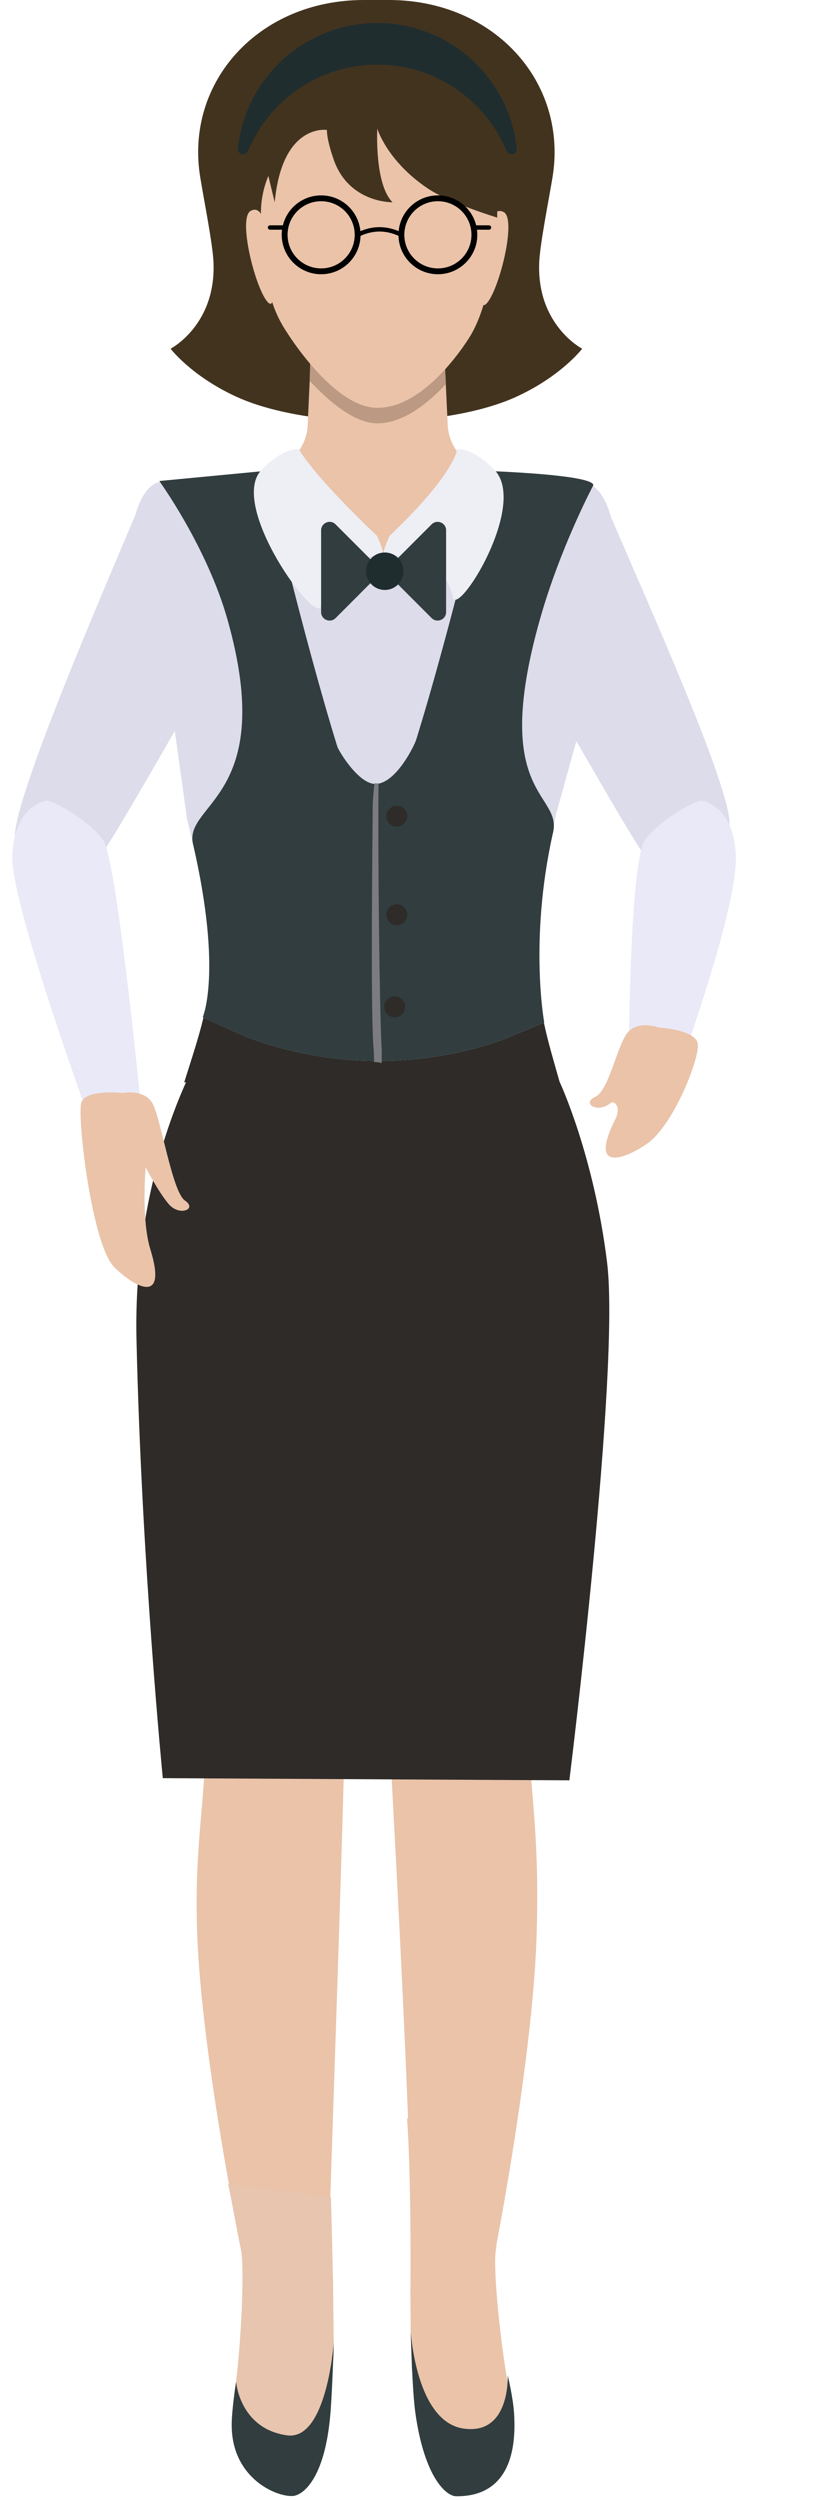<svg width="61" height="187" viewBox="0 0 61 187" fill="none" xmlns="http://www.w3.org/2000/svg">
<path d="M25.81 124.515H14.9C15.081 125.427 15.207 126.146 15.242 126.591C15.853 134.322 14.152 137.48 14.918 147.362C15.686 157.239 18.773 172.981 20.078 175.982C21.381 178.982 24.388 178.538 24.374 175.958C24.361 173.378 25.872 132.553 25.845 126.825C25.84 126.13 25.828 125.345 25.81 124.515Z" fill="#EAC3A9"/>
<path d="M39.524 124.969C39.552 124.253 39.711 122.827 39.927 121.029H28.842C28.864 122.72 28.894 124.324 28.942 125.631C29.146 131.355 31.293 165.314 30.817 176.87C30.712 179.447 33.93 179.771 35.111 176.718C36.293 173.666 39.782 155.165 40.145 145.262C40.511 135.36 39.227 132.718 39.524 124.969Z" fill="#EAC3A9"/>
<path d="M18.017 168.183C17.847 167.486 17.288 164.27 17.071 163.369L24.77 164.374C24.873 168.21 24.931 170.787 24.931 170.787L24.987 176.265C24.987 176.265 24.264 182.07 23.326 182.704C21.155 184.174 17.35 181.016 17.35 181.016C17.35 181.016 17.474 179.832 17.669 178.154C18.109 174.399 18.301 169.339 18.017 168.183Z" fill="#E8C5AF"/>
<path d="M24.98 175.216C24.98 175.216 24.473 182.592 21.476 182.165C17.926 181.658 17.67 178.154 17.67 178.154C17.67 178.154 17.41 179.795 17.35 181.016C17.139 185.268 20.615 186.773 21.905 186.703C22.663 186.659 24.319 185.436 24.728 180.559C24.879 178.761 24.98 175.216 24.98 175.216Z" fill="#313D3F"/>
<path d="M37.116 168.312C37.248 167.607 37.415 161.475 37.586 160.567L30.467 158.446C30.809 163.327 30.718 171.541 30.718 171.541L30.743 175.018C30.743 175.018 31.627 182.52 32.598 183.099C34.845 184.449 38.476 181.091 38.476 181.091C38.476 181.091 38.285 179.918 37.998 178.249C37.361 174.524 36.895 169.486 37.116 168.312Z" fill="#EAC3A9"/>
<path d="M30.744 174.4C30.744 174.4 31.127 181.122 34.675 181.655C38.222 182.186 37.998 177.669 37.998 177.669C37.998 177.669 38.398 179.293 38.476 180.511C38.859 186.465 35.442 186.724 34.149 186.722C33.389 186.721 31.757 185.303 31.083 180.452C30.838 178.665 30.744 174.4 30.744 174.4Z" fill="#313D3F"/>
<path d="M15.977 19.575C15.907 18.177 15.259 14.939 14.985 13.253C13.826 6.159 19.333 0 27.236 0C27.501 0 27.744 0 27.981 0C28.104 0 28.233 0 28.359 0C28.594 0 28.84 0 29.103 0C37.005 0 42.513 6.159 41.356 13.253C41.078 14.94 40.432 18.177 40.361 19.575C40.136 24.311 43.575 26.084 43.575 26.084C43.575 26.084 42.008 28.147 38.608 29.695C34.515 31.558 28.393 31.558 28.393 31.558H28.181H28.16H27.951C27.951 31.558 21.829 31.558 17.733 29.695C14.332 28.147 12.768 26.084 12.768 26.084C12.768 26.084 16.201 24.311 15.977 19.575Z" fill="#42331F"/>
<path d="M43.183 36.206C43.183 36.206 44.792 35.4 45.728 38.66C47.819 43.623 55.568 60.665 54.5 62C53.688 63.012 49.314 65.437 48.089 63.759C46.869 62.077 39.486 49.035 39.486 49.035L38.851 39.484L43.183 36.206Z" fill="#DDDCEA"/>
<path d="M12.662 36.106C12.662 36.106 11.053 35.3 10.117 38.56C8.026 43.523 0.144 61.649 1.213 62.984C2.024 63.996 6.532 65.337 7.756 63.659C8.976 61.977 16.359 48.935 16.359 48.935L16.994 39.385L12.662 36.106Z" fill="#DDDCEA"/>
<path d="M41.878 80.909L26.77 82.093L13.786 80.957C15.897 74.312 16.762 72.49 13.998 61.253L12.724 52.115C12.724 52.115 11.706 36.392 11.823 36.374L26.104 34.502L28.5 34.502L44.414 36.5V50.867L41.635 60.831C39.223 72.608 40.289 75.309 41.878 80.909Z" fill="#DDDCEA"/>
<path d="M10.216 100.221C9.929 87.612 14.717 79.358 14.717 79.358L41.879 80.908C41.879 80.908 44.444 86.358 45.438 94.431C46.429 102.504 42.615 133.17 42.615 133.17L12.185 133.007C12.185 133.007 10.6 116.999 10.216 100.221Z" fill="#2E2B29"/>
<path d="M15.227 76.12L18.312 77.512C24.451 79.861 31.256 79.974 37.471 77.832L40.708 76.496C41.01 77.916 41.421 79.294 41.88 80.911L13.788 80.958C14.387 79.062 14.883 77.559 15.227 76.12Z" fill="#2E2B29"/>
<path d="M14.472 63.242C13.585 60.072 20.825 59.77 17.024 46.333C15.489 40.906 11.924 35.98 11.924 35.98L19.794 35.23C19.794 35.23 22.68 47.566 25.25 55.854C25.344 56.157 26.872 58.73 28.168 58.64C29.698 58.533 31.034 55.706 31.145 55.348C33.717 47.06 36.5 35.23 36.5 35.23C36.5 35.23 44.342 35.487 44.413 36.288C44.413 36.288 41.946 40.906 40.41 46.333C36.61 59.77 42.248 59.257 41.358 62.427C39.602 70.39 40.735 76.483 40.735 76.483L37.469 77.832C31.254 79.974 24.45 79.862 18.31 77.512L15.172 76.095C15.175 76.095 16.647 72.735 14.472 63.242Z" fill="#313D3F"/>
<path d="M28.001 79.447C27.995 79.029 27.98 78.649 27.954 78.33C27.716 75.219 27.896 61.767 27.896 60.271C27.896 59.87 27.954 59.256 28.028 58.591C28.093 58.594 28.156 58.601 28.223 58.601C28.26 58.601 28.294 58.596 28.331 58.595C28.273 64.213 28.413 75.576 28.555 78.21C28.574 78.592 28.577 79.036 28.565 79.521C28.384 79.462 28.192 79.439 28.001 79.447Z" fill="#7C7C80"/>
<path d="M28.917 61.049C28.917 61.478 29.267 61.829 29.699 61.829C30.129 61.829 30.477 61.478 30.477 61.049C30.477 60.617 30.129 60.268 29.699 60.268C29.267 60.268 28.917 60.617 28.917 61.049Z" fill="#2E2B29"/>
<path d="M28.917 68.422C28.917 68.852 29.267 69.202 29.699 69.202C30.129 69.202 30.479 68.852 30.479 68.422C30.479 67.99 30.129 67.639 29.699 67.639C29.267 67.639 28.917 67.99 28.917 68.422Z" fill="#2E2B29"/>
<path d="M28.76 75.313C28.76 75.745 29.113 76.094 29.544 76.094C29.975 76.094 30.325 75.745 30.325 75.313C30.325 74.883 29.975 74.533 29.544 74.533C29.112 74.533 28.76 74.883 28.76 75.313Z" fill="#2E2B29"/>
<path d="M20.162 35.155C21.766 34.829 22.953 33.448 23.028 31.811L23.131 29.537L23.238 27.208H28.267H33.296L33.379 28.987L33.509 31.785C33.584 33.425 34.761 34.812 36.366 35.156L37.416 36.732C37.416 39.088 28.571 41.697 28.571 41.697C28.571 41.697 19.926 39.438 19.926 37.078L20.162 35.155Z" fill="#EAC3A9"/>
<path d="M23.179 28.489L23.24 26.052L28.27 27.209H33.298L33.372 28.736C32.093 30.102 30.2 31.678 28.252 31.664C26.493 31.678 24.511 29.92 23.179 28.489Z" fill="#BC9982"/>
<path d="M28.239 8.703L29.738 8.707C33.728 8.726 36.951 11.962 36.951 15.952L36.564 20.78C36.477 22.289 35.833 24.072 35.218 25.1C35.218 25.1 32.01 30.532 28.24 30.506C24.996 30.532 21.501 24.902 21.501 24.902C20.523 23.464 20.087 21.961 20.016 20.685L19.528 15.953C19.528 11.963 22.754 8.727 26.741 8.708L28.239 8.703Z" fill="#EAC3A9"/>
<path d="M19.889 17.393C19.889 17.393 19.764 15.238 18.766 15.77C17.767 16.302 19.14 21.731 20.076 22.636C21.012 23.54 19.889 17.393 19.889 17.393Z" fill="#EAC3A9"/>
<path d="M36.579 17.487C36.579 17.487 36.703 15.334 37.702 15.864C38.702 16.396 37.327 21.825 36.391 22.73C35.455 23.635 36.579 17.487 36.579 17.487Z" fill="#EAC3A9"/>
<path d="M31.146 25.34C31.146 25.34 28.492 25.036 26.089 25.389C26.089 25.389 29.012 28.481 31.146 25.34Z" fill="#EAC3A9"/>
<path d="M3.469 59.894C3.469 59.894 1.041 60.189 0.921 64.063C0.803 67.939 7.742 86.623 7.742 86.623L10.659 83.848C10.659 83.848 8.785 64.373 7.734 62.866C6.681 61.361 3.925 59.834 3.469 59.894Z" fill="#EAE9F7"/>
<path d="M9.18 81.756C9.18 81.756 10.777 81.443 11.405 82.513C12.032 83.586 12.886 89.159 13.841 89.802C14.797 90.443 13.43 91.015 12.623 90.063C11.819 89.112 10.899 87.307 10.899 87.307C10.899 87.307 10.569 91.233 11.249 93.432C12.626 97.873 9.841 96.086 8.539 94.768C6.859 93.064 5.749 83.476 6.092 82.465C6.44 81.454 9.18 81.756 9.18 81.756Z" fill="#EAC3A9"/>
<path d="M24.037 45.312C23.711 46.92 17.025 37.772 19.58 35.143C21.247 33.431 22.37 33.592 22.37 33.592C22.37 33.592 23.238 35.348 28.198 40.064C28.265 40.127 28.774 41.367 28.641 41.4C27.269 41.735 24.66 42.251 24.037 45.312Z" fill="#EEEEF5"/>
<path d="M33.885 44.662C34.212 46.271 39.559 37.772 37.004 35.142C35.338 33.43 34.214 33.591 34.214 33.591C34.214 33.591 34.138 35.347 29.179 40.062C29.111 40.126 28.602 41.366 28.734 41.399C30.106 41.735 33.262 41.599 33.885 44.662Z" fill="#EEEEF5"/>
<path d="M33.389 39.667C33.389 39.104 32.709 38.822 32.307 39.219L28.801 42.726L32.307 46.234C32.709 46.631 33.389 46.348 33.389 45.786V39.667Z" fill="#313D3F"/>
<path d="M28.622 42.727L25.115 39.22C24.719 38.822 24.035 39.105 24.035 39.668V45.788C24.035 46.35 24.719 46.632 25.115 46.236L28.622 42.727Z" fill="#313D3F"/>
<path d="M27.398 42.727C27.398 43.502 28.027 44.13 28.801 44.13C29.574 44.13 30.202 43.502 30.202 42.727C30.202 41.952 29.574 41.325 28.801 41.325C28.027 41.325 27.398 41.952 27.398 42.727Z" fill="#202D2F"/>
<path d="M37.214 7.617V16.277C37.214 16.277 33.641 15.196 31.998 14.084C28.961 12.036 28.238 9.624 28.238 9.624C28.238 9.624 28.015 13.774 29.38 15.13C29.38 15.13 26.121 15.207 24.98 11.947C24.413 10.324 24.471 9.721 24.471 9.721C24.471 9.721 21.121 9.183 20.561 15.13L18.747 7.616L37.214 7.617Z" fill="#42331F"/>
<path d="M28.241 4.837C23.882 4.837 20.156 7.499 18.573 11.281C18.399 11.699 17.758 11.589 17.806 11.138C18.342 5.848 22.81 1.721 28.241 1.721C33.67 1.721 38.141 5.848 38.676 11.138C38.723 11.588 38.083 11.699 37.909 11.281C36.327 7.499 32.599 4.837 28.241 4.837Z" fill="#202D2F"/>
<path d="M52.529 59.895C52.529 59.895 54.957 60.189 55.077 64.064C55.195 67.939 51 79.5 51 79.5L47.082 77.225C47.082 77.225 47.214 64.373 48.264 62.866C49.318 61.361 52.073 59.834 52.529 59.895Z" fill="#EAE9F7"/>
<path d="M49.294 76.859C49.294 76.859 47.77 76.288 46.975 77.24C46.181 78.197 45.586 81.576 44.538 82.053C43.491 82.529 44.746 83.317 45.698 82.51C45.84 82.389 46 82.5 46 82.5C46 82.5 46.5 82.831 46.045 83.739C43.959 87.894 46.999 86.587 48.5 85.5C50.436 84.094 52.398 79.117 52.224 78.063C52.046 77.009 49.294 76.859 49.294 76.859Z" fill="#EAC3A9"/>
<ellipse cx="24.036" cy="17.564" rx="2.731" ry="2.731" stroke="black" stroke-width="0.437"/>
<ellipse cx="32.775" cy="17.564" rx="2.731" ry="2.731" stroke="black" stroke-width="0.437"/>
<path d="M26.768 17.565C27.86 17.018 28.953 17.018 30.045 17.565" stroke="black" stroke-width="0.328" stroke-linecap="round"/>
<path d="M21.304 17.018H20.212M35.507 17.018H36.599" stroke="black" stroke-width="0.328" stroke-linecap="round"/>
</svg>
